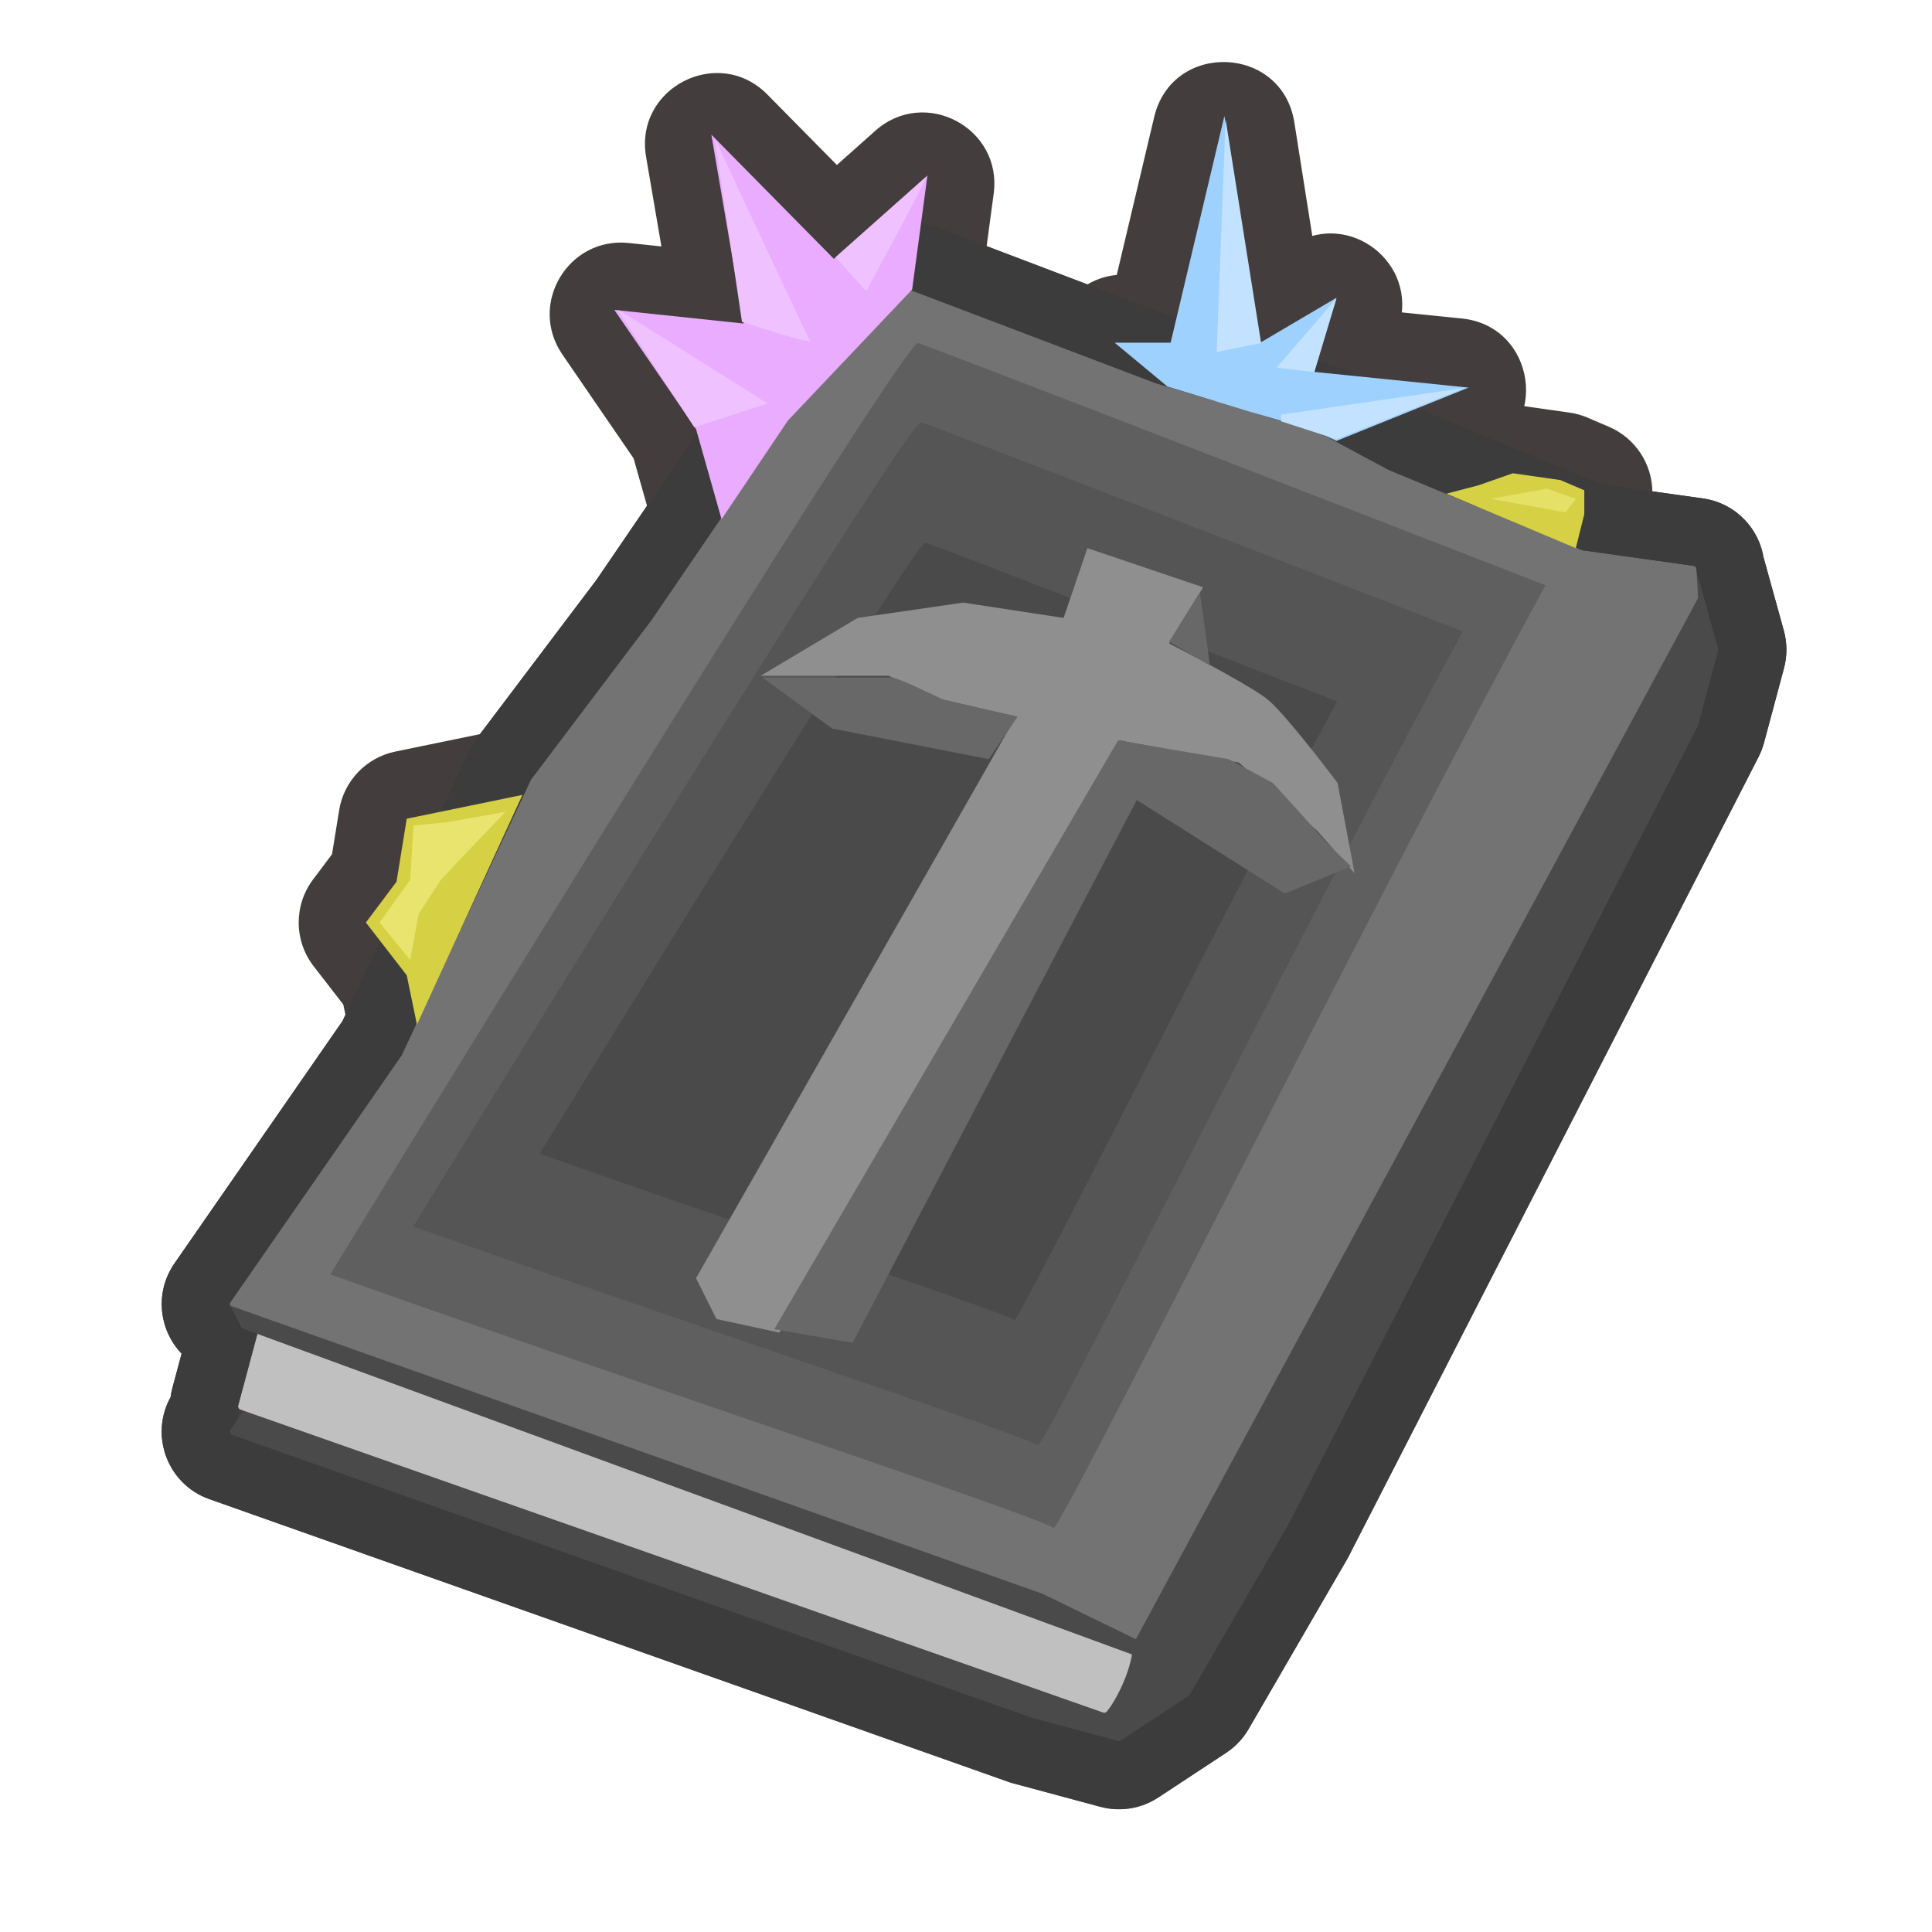 <svg width="400" height="400" viewBox="0 0 400 400" fill="none" xmlns="http://www.w3.org/2000/svg">
<mask id="path-1-outside-1_442_363" maskUnits="userSpaceOnUse" x="32.568" y="11.933" width="338" height="363" fill="black">
<rect fill="white" x="32.568" y="11.933" width="338" height="363"/>
<path fill-rule="evenodd" clip-rule="evenodd" d="M241.83 80.059C241.741 80.032 241.658 79.987 241.587 79.928L232.275 72.198C231.768 71.776 232.066 70.951 232.725 70.951H241.812C242.138 70.951 242.422 70.727 242.497 70.409L252.676 27.476C252.854 26.724 253.937 26.765 254.058 27.528L260.759 69.928C260.837 70.419 261.385 70.677 261.813 70.425L275.136 62.57C275.689 62.244 276.354 62.767 276.168 63.381L272.3 76.176C272.172 76.6 272.462 77.036 272.903 77.081L301.221 79.96C301.953 80.034 302.095 81.039 301.413 81.314L276.978 91.176C276.795 91.25 276.589 91.244 276.411 91.159L273.493 89.768L287.497 97.282L305.635 104.807L301.384 103.018C300.764 102.757 300.828 101.858 301.478 101.687L306.169 100.452L313.053 98.043C313.16 98.006 313.274 97.995 313.386 98.01L322.988 99.382C323.049 99.391 323.109 99.408 323.166 99.432L327.586 101.326C327.845 101.437 328.013 101.692 328.013 101.974V106.355C328.013 106.413 328.006 106.47 327.992 106.526L326.427 112.785C326.343 113.123 326.518 113.473 326.841 113.606L327.542 113.897C327.597 113.92 327.655 113.936 327.714 113.944L350.621 117.149C350.953 117.196 351.207 117.47 351.227 117.805L351.249 118.184C351.259 118.344 351.334 118.491 351.393 118.639C351.403 118.664 351.411 118.689 351.418 118.715L355.74 134.325C355.774 134.446 355.775 134.574 355.742 134.695L351.602 150.148C351.589 150.196 351.571 150.243 351.548 150.287L266.674 315.809L246.323 350.897C246.268 350.991 246.192 351.072 246.101 351.132L232.059 360.379C231.891 360.489 231.683 360.523 231.489 360.47L213.474 355.62L48.038 297.087C47.604 296.933 47.431 296.412 47.688 296.03L50.008 292.576C50.188 292.307 50.066 291.94 49.761 291.833V291.833C49.413 291.711 49.218 291.341 49.313 290.985L54.003 273.483C54.098 273.128 53.905 272.76 53.56 272.637L48.048 270.669C47.611 270.513 47.441 269.985 47.706 269.604L83.12 218.527C83.142 218.495 83.162 218.46 83.179 218.425L86.165 212.06C86.23 211.922 86.248 211.767 86.217 211.618L84.243 202.079C84.222 201.974 84.176 201.875 84.111 201.791L76.084 191.422C75.889 191.171 75.887 190.822 76.077 190.568L81.993 182.681C82.061 182.59 82.106 182.483 82.124 182.371L84.133 169.986C84.18 169.697 84.4 169.467 84.686 169.408L106.805 164.855C107.37 164.738 107.828 165.314 107.587 165.839L95.422 192.326L109.898 161.47C109.919 161.425 109.944 161.383 109.974 161.344L134.944 128.285L149.126 107.496C149.243 107.324 149.278 107.108 149.221 106.907L144.136 88.937C144.115 88.864 144.082 88.794 144.039 88.731L128.056 65.423C127.716 64.927 128.114 64.261 128.711 64.324L153.044 66.885C153.508 66.934 153.891 66.526 153.812 66.066L147.653 30.086C147.537 29.406 148.365 28.981 148.85 29.472L172.171 53.118C172.435 53.385 172.862 53.399 173.142 53.149L190.599 37.596C191.087 37.161 191.853 37.568 191.766 38.216L188.853 59.901C188.85 59.924 188.84 59.945 188.824 59.962V59.962C188.757 60.032 188.809 60.16 188.9 60.194V60.194L239.229 79.314L251.662 83.069L241.83 80.059ZM261.13 85.929L272.007 89.215C272.091 89.24 272.137 89.121 272.058 89.083V89.083C272.054 89.081 272.051 89.08 272.047 89.079L261.13 85.929Z"/>
</mask>
<path fill-rule="evenodd" clip-rule="evenodd" d="M241.83 80.059C241.741 80.032 241.658 79.987 241.587 79.928L232.275 72.198C231.768 71.776 232.066 70.951 232.725 70.951H241.812C242.138 70.951 242.422 70.727 242.497 70.409L252.676 27.476C252.854 26.724 253.937 26.765 254.058 27.528L260.759 69.928C260.837 70.419 261.385 70.677 261.813 70.425L275.136 62.57C275.689 62.244 276.354 62.767 276.168 63.381L272.3 76.176C272.172 76.6 272.462 77.036 272.903 77.081L301.221 79.96C301.953 80.034 302.095 81.039 301.413 81.314L276.978 91.176C276.795 91.25 276.589 91.244 276.411 91.159L273.493 89.768L287.497 97.282L305.635 104.807L301.384 103.018C300.764 102.757 300.828 101.858 301.478 101.687L306.169 100.452L313.053 98.043C313.16 98.006 313.274 97.995 313.386 98.01L322.988 99.382C323.049 99.391 323.109 99.408 323.166 99.432L327.586 101.326C327.845 101.437 328.013 101.692 328.013 101.974V106.355C328.013 106.413 328.006 106.47 327.992 106.526L326.427 112.785C326.343 113.123 326.518 113.473 326.841 113.606L327.542 113.897C327.597 113.92 327.655 113.936 327.714 113.944L350.621 117.149C350.953 117.196 351.207 117.47 351.227 117.805L351.249 118.184C351.259 118.344 351.334 118.491 351.393 118.639C351.403 118.664 351.411 118.689 351.418 118.715L355.74 134.325C355.774 134.446 355.775 134.574 355.742 134.695L351.602 150.148C351.589 150.196 351.571 150.243 351.548 150.287L266.674 315.809L246.323 350.897C246.268 350.991 246.192 351.072 246.101 351.132L232.059 360.379C231.891 360.489 231.683 360.523 231.489 360.47L213.474 355.62L48.038 297.087C47.604 296.933 47.431 296.412 47.688 296.03L50.008 292.576C50.188 292.307 50.066 291.94 49.761 291.833V291.833C49.413 291.711 49.218 291.341 49.313 290.985L54.003 273.483C54.098 273.128 53.905 272.76 53.56 272.637L48.048 270.669C47.611 270.513 47.441 269.985 47.706 269.604L83.12 218.527C83.142 218.495 83.162 218.46 83.179 218.425L86.165 212.06C86.23 211.922 86.248 211.767 86.217 211.618L84.243 202.079C84.222 201.974 84.176 201.875 84.111 201.791L76.084 191.422C75.889 191.171 75.887 190.822 76.077 190.568L81.993 182.681C82.061 182.59 82.106 182.483 82.124 182.371L84.133 169.986C84.18 169.697 84.4 169.467 84.686 169.408L106.805 164.855C107.37 164.738 107.828 165.314 107.587 165.839L95.422 192.326L109.898 161.47C109.919 161.425 109.944 161.383 109.974 161.344L134.944 128.285L149.126 107.496C149.243 107.324 149.278 107.108 149.221 106.907L144.136 88.937C144.115 88.864 144.082 88.794 144.039 88.731L128.056 65.423C127.716 64.927 128.114 64.261 128.711 64.324L153.044 66.885C153.508 66.934 153.891 66.526 153.812 66.066L147.653 30.086C147.537 29.406 148.365 28.981 148.85 29.472L172.171 53.118C172.435 53.385 172.862 53.399 173.142 53.149L190.599 37.596C191.087 37.161 191.853 37.568 191.766 38.216L188.853 59.901C188.85 59.924 188.84 59.945 188.824 59.962V59.962C188.757 60.032 188.809 60.16 188.9 60.194V60.194L239.229 79.314L251.662 83.069L241.83 80.059ZM261.13 85.929L272.007 89.215C272.091 89.24 272.137 89.121 272.058 89.083V89.083C272.054 89.081 272.051 89.08 272.047 89.079L261.13 85.929Z" fill="#D6D045"/>
<path d="M273.493 89.768L279.559 77.047L266.83 102.185L273.493 89.768ZM287.497 97.282L280.833 109.699L281.45 110.03L282.096 110.298L287.497 97.282ZM305.635 104.807L300.234 117.824L311.104 91.819L305.635 104.807ZM306.169 100.452L309.756 114.081L310.297 113.939L310.825 113.754L306.169 100.452ZM327.542 113.897L332.944 100.881L332.942 100.88L327.542 113.897ZM327.714 113.944L329.667 99.987L329.666 99.987L327.714 113.944ZM350.621 117.149L348.668 131.106L348.668 131.106L350.621 117.149ZM351.227 117.805L365.295 116.971L365.295 116.97L351.227 117.805ZM351.418 118.715L365 114.954L365 114.954L351.418 118.715ZM355.74 134.325L369.323 130.567L369.322 130.565L355.74 134.325ZM355.742 134.695L342.13 131.047L342.13 131.048L355.742 134.695ZM351.602 150.148L365.213 153.797L365.214 153.795L351.602 150.148ZM351.548 150.287L364.088 156.717L364.089 156.716L351.548 150.287ZM266.674 315.809L278.865 322.879L279.048 322.564L279.214 322.239L266.674 315.809ZM246.323 350.897L234.132 343.826L234.132 343.827L246.323 350.897ZM246.101 351.132L238.35 339.362L238.35 339.362L246.101 351.132ZM232.059 360.379L239.81 372.149L239.81 372.148L232.059 360.379ZM231.489 360.47L227.825 374.079L227.825 374.079L231.489 360.47ZM213.474 355.62L208.774 368.906L209.286 369.087L209.811 369.228L213.474 355.62ZM48.038 297.087L43.337 310.372L43.337 310.372L48.038 297.087ZM47.688 296.03L59.386 303.888L59.386 303.887L47.688 296.03ZM49.313 290.985L62.926 294.633L62.926 294.633L49.313 290.985ZM48.048 270.669L52.786 257.397L52.785 257.397L48.048 270.669ZM47.706 269.604L59.287 277.634L59.287 277.634L47.706 269.604ZM83.12 218.527L71.54 210.496L71.539 210.497L83.12 218.527ZM83.179 218.425L70.42 212.439L70.42 212.44L83.179 218.425ZM95.422 192.326L82.616 186.445L108.181 198.312L95.422 192.326ZM109.898 161.47L122.657 167.455L122.657 167.455L109.898 161.47ZM109.974 161.344L121.219 169.839L121.219 169.838L109.974 161.344ZM134.944 128.285L146.189 136.779L146.394 136.508L146.586 136.227L134.944 128.285ZM239.229 79.314L234.225 92.488L234.684 92.662L235.154 92.804L239.229 79.314ZM251.662 83.069L247.586 96.56L255.787 69.594L251.662 83.069ZM261.13 85.929L265.036 72.389L257.054 99.42L261.13 85.929ZM272.047 89.079L275.953 75.538L272.047 89.079ZM272.007 89.215L267.931 102.706L272.007 89.215ZM172.171 53.118L182.205 43.222L172.171 53.118ZM173.142 53.149L182.516 63.671L173.142 53.149ZM153.044 66.885L154.519 52.87L153.044 66.885ZM153.812 66.066L167.703 63.688L153.812 66.066ZM128.056 65.423L116.434 73.393L128.056 65.423ZM128.711 64.324L130.187 50.309L128.711 64.324ZM144.136 88.937L130.576 92.775L144.136 88.937ZM144.039 88.731L155.661 80.761L144.039 88.731ZM86.165 212.06L98.923 218.045L86.165 212.06ZM86.217 211.618L100.017 208.762L86.217 211.618ZM326.427 112.785L312.755 109.367L326.427 112.785ZM326.841 113.606L321.44 126.623L326.841 113.606ZM54.003 273.483L67.616 277.13L54.003 273.483ZM53.56 272.637L48.822 285.909L53.56 272.637ZM327.992 106.526L341.664 109.944L327.992 106.526ZM327.586 101.326L322.035 114.28L327.586 101.326ZM188.853 59.901L202.82 61.777L188.853 59.901ZM322.988 99.382L320.995 113.333L322.988 99.382ZM323.166 99.432L317.615 112.385L323.166 99.432ZM149.126 107.496L160.767 115.438L149.126 107.496ZM149.221 106.907L162.782 103.069L149.221 106.907ZM276.978 91.176L282.252 104.245L276.978 91.176ZM276.411 91.159L282.477 78.439L276.411 91.159ZM301.221 79.96L299.795 93.98L301.221 79.96ZM301.413 81.314L306.688 94.383L301.413 81.314ZM272.3 76.176L285.789 80.254L272.3 76.176ZM272.903 77.081L274.329 63.06L272.903 77.081ZM275.136 62.57L267.979 50.431L275.136 62.57ZM276.168 63.381L262.679 59.303L276.168 63.381ZM260.759 69.928L246.84 72.128L260.759 69.928ZM261.813 70.425L254.656 58.285L261.813 70.425ZM50.008 292.576L61.706 300.434L50.008 292.576ZM190.599 37.596L199.973 48.119L190.599 37.596ZM191.766 38.216L177.799 36.34L191.766 38.216ZM313.053 98.043L308.398 84.742L313.053 98.043ZM313.386 98.01L311.393 111.962L313.386 98.01ZM242.497 70.409L228.785 67.158L242.497 70.409ZM84.133 169.986L70.222 167.73L84.133 169.986ZM84.686 169.408L81.844 155.605L84.686 169.408ZM106.805 164.855L109.646 178.658L106.805 164.855ZM252.676 27.476L238.964 24.224L252.676 27.476ZM254.058 27.528L240.138 29.728L254.058 27.528ZM241.587 79.928L232.585 90.771L241.587 79.928ZM241.83 80.059L245.956 66.584L241.83 80.059ZM81.993 182.681L70.718 174.225L81.993 182.681ZM82.124 182.371L68.213 180.115L82.124 182.371ZM147.653 30.086L133.763 32.463L147.653 30.086ZM148.85 29.472L158.883 19.576L148.85 29.472ZM301.384 103.018L306.853 90.029L301.384 103.018ZM301.478 101.687L305.065 115.316L301.478 101.687ZM232.275 72.198L223.274 83.041L232.275 72.198ZM76.084 191.422L87.227 182.795L76.084 191.422ZM76.077 190.568L64.803 182.113L76.077 190.568ZM84.243 202.079L70.443 204.934L84.243 202.079ZM84.111 201.791L95.254 193.163L84.111 201.791ZM351.249 118.184L337.181 119.019L351.249 118.184ZM351.393 118.639L338.298 123.847L351.393 118.639ZM223.274 83.041L232.585 90.771L250.588 69.085L241.277 61.355L223.274 83.041ZM241.812 56.858H232.725V85.044H241.812V56.858ZM238.964 24.224L228.785 67.158L256.21 73.66L266.389 30.727L238.964 24.224ZM274.679 67.728L267.978 25.328L240.138 29.728L246.84 72.128L274.679 67.728ZM267.979 50.431L254.656 58.285L268.971 82.565L282.293 74.71L267.979 50.431ZM285.789 80.254L289.658 67.46L262.679 59.303L258.81 72.097L285.789 80.254ZM302.646 65.94L274.329 63.06L271.478 91.101L299.795 93.98L302.646 65.94ZM282.252 104.245L306.688 94.383L296.139 68.246L271.704 78.108L282.252 104.245ZM267.427 102.488L270.345 103.879L282.477 78.439L279.559 77.047L267.427 102.488ZM294.16 84.864L280.157 77.35L266.83 102.185L280.833 109.699L294.16 84.864ZM311.036 91.791L292.898 84.265L282.096 110.298L300.234 117.824L311.036 91.791ZM295.915 116.006L300.166 117.796L311.104 91.819L306.853 90.029L295.915 116.006ZM302.583 86.824L297.892 88.058L305.065 115.316L309.756 114.081L302.583 86.824ZM308.398 84.742L301.514 87.151L310.825 113.754L317.709 111.344L308.398 84.742ZM324.981 85.431L315.379 84.059L311.393 111.962L320.995 113.333L324.981 85.431ZM333.137 88.373L328.717 86.479L317.615 112.385L322.035 114.28L333.137 88.373ZM342.106 106.355V101.974H313.92V106.355H342.106ZM340.099 116.202L341.664 109.944L314.32 103.108L312.755 109.367L340.099 116.202ZM332.942 100.88L332.242 100.59L321.44 126.623L322.141 126.914L332.942 100.88ZM329.666 99.987C330.792 100.145 331.894 100.445 332.944 100.881L322.139 126.913C323.3 127.395 324.517 127.727 325.762 127.901L329.666 99.987ZM352.574 103.192L329.667 99.987L325.761 127.901L348.668 131.106L352.574 103.192ZM365.295 116.97C364.877 109.934 359.555 104.169 352.574 103.192L348.668 131.106C342.352 130.222 337.537 125.006 337.159 118.641L365.295 116.97ZM365.317 117.35L365.295 116.971L337.159 118.64L337.181 119.019L365.317 117.35ZM365 114.954C364.858 114.439 364.687 113.931 364.488 113.431L338.298 123.847C338.119 123.396 337.965 122.938 337.837 122.475L365 114.954ZM369.322 130.565L365 114.954L337.837 122.475L342.159 138.085L369.322 130.565ZM369.354 138.343C370.038 135.792 370.026 133.108 369.323 130.567L342.158 138.083C341.522 135.785 341.511 133.356 342.13 131.047L369.354 138.343ZM365.214 153.795L369.354 138.343L342.13 131.048L337.989 146.501L365.214 153.795ZM364.089 156.716C364.566 155.786 364.943 154.807 365.213 153.797L337.99 146.499C338.235 145.585 338.576 144.7 339.007 143.858L364.089 156.716ZM279.214 322.239L364.088 156.717L339.008 143.857L254.134 309.379L279.214 322.239ZM258.514 357.967L278.865 322.879L254.483 308.738L234.132 343.826L258.514 357.967ZM253.852 362.901C255.768 361.64 257.364 359.95 258.514 357.967L234.132 343.827C235.173 342.032 236.616 340.504 238.35 339.362L253.852 362.901ZM239.81 372.148L253.852 362.901L238.35 339.362L224.309 348.609L239.81 372.148ZM227.825 374.079C231.913 375.179 236.276 374.476 239.81 372.149L224.309 348.608C227.507 346.503 231.454 345.867 235.152 346.862L227.825 374.079ZM209.811 369.228L227.825 374.079L235.152 346.862L217.138 342.012L209.811 369.228ZM43.337 310.372L208.774 368.906L218.175 342.335L52.738 283.801L43.337 310.372ZM35.989 288.172C30.599 296.196 34.225 307.148 43.337 310.372L52.739 283.801C60.983 286.718 64.263 296.627 59.386 303.888L35.989 288.172ZM38.309 284.718L35.989 288.172L59.386 303.887L61.706 300.434L38.309 284.718ZM35.701 287.338C33.699 294.811 37.791 302.566 45.091 305.129L54.43 278.536C61.035 280.855 64.738 287.871 62.926 294.633L35.701 287.338ZM40.391 269.835L35.701 287.338L62.926 294.633L67.616 277.13L40.391 269.835ZM43.31 283.941L48.822 285.909L58.298 259.364L52.786 257.397L43.31 283.941ZM36.124 261.574C30.575 269.578 34.137 280.667 43.31 283.941L52.785 257.397C61.084 260.359 64.308 270.392 59.287 277.634L36.124 261.574ZM71.539 210.497L36.124 261.574L59.287 277.634L94.701 226.557L71.539 210.497ZM70.42 212.44C70.738 211.762 71.112 211.112 71.54 210.496L94.7 226.558C95.172 225.877 95.586 225.158 95.937 224.41L70.42 212.44ZM73.406 206.074L70.42 212.439L95.937 224.41L98.923 218.045L73.406 206.074ZM70.443 204.934L72.417 214.473L100.017 208.762L98.044 199.224L70.443 204.934ZM64.94 200.049L72.967 210.418L95.254 193.163L87.227 182.795L64.94 200.049ZM70.718 174.225L64.803 182.113L87.351 199.024L93.267 191.136L70.718 174.225ZM70.222 167.73L68.213 180.115L96.035 184.627L98.044 172.242L70.222 167.73ZM103.963 151.052L81.844 155.605L87.528 183.212L109.646 178.658L103.963 151.052ZM108.229 198.208L120.394 171.72L94.78 159.957L82.616 186.445L108.229 198.208ZM97.14 155.484L82.664 186.341L108.181 198.312L122.657 167.455L97.14 155.484ZM98.729 152.85C98.109 153.671 97.576 154.554 97.14 155.485L122.657 167.455C122.262 168.297 121.78 169.096 121.219 169.839L98.729 152.85ZM123.699 119.792L98.729 152.851L121.219 169.838L146.189 136.779L123.699 119.792ZM137.484 99.555L123.302 120.344L146.586 136.227L160.767 115.438L137.484 99.555ZM130.576 92.775L135.661 110.745L162.782 103.069L157.696 85.1L130.576 92.775ZM116.434 73.393L132.416 96.701L155.661 80.761L139.679 57.453L116.434 73.393ZM154.519 52.87L130.187 50.309L127.236 78.339L151.569 80.9L154.519 52.87ZM133.763 32.463L139.921 68.443L167.703 63.688L161.544 27.708L133.763 32.463ZM182.205 43.222L158.883 19.576L138.816 39.368L162.138 63.014L182.205 43.222ZM181.224 27.074L163.767 42.627L182.516 63.671L199.973 48.119L181.224 27.074ZM202.82 61.777L205.733 40.093L177.799 36.34L174.886 58.025L202.82 61.777ZM244.234 66.139L193.904 47.02L183.895 73.368L234.225 92.488L244.234 66.139ZM255.737 69.579L243.305 65.823L235.154 92.804L247.586 96.56L255.737 69.579ZM237.705 93.535L247.537 96.544L255.787 69.594L245.956 66.584L237.705 93.535ZM276.082 75.725L265.205 72.439L257.054 99.42L267.931 102.706L276.082 75.725ZM257.223 99.469L268.14 102.619L275.953 75.538L265.036 72.389L257.223 99.469ZM278.124 76.363C277.424 76.029 276.698 75.753 275.953 75.538L268.14 102.619C267.403 102.407 266.684 102.134 265.992 101.803L278.124 76.363ZM267.931 102.706C284.689 107.768 293.924 83.897 278.124 76.363L265.992 101.803C250.35 94.344 259.493 70.713 276.082 75.725L267.931 102.706ZM162.138 63.014C167.672 68.624 176.632 68.914 182.516 63.671L163.767 42.627C169.091 37.884 177.198 38.145 182.205 43.222L162.138 63.014ZM151.569 80.9C161.322 81.927 169.357 73.354 167.703 63.688L139.921 68.443C138.424 59.697 145.695 51.941 154.519 52.87L151.569 80.9ZM139.679 57.453C146.138 66.873 138.595 79.535 127.236 78.339L130.187 50.309C117.632 48.987 109.295 62.982 116.434 73.393L139.679 57.453ZM157.696 85.1C157.258 83.552 156.571 82.087 155.661 80.761L132.416 96.701C131.594 95.501 130.972 94.175 130.576 92.775L157.696 85.1ZM98.923 218.045C100.281 215.15 100.665 211.893 100.017 208.762L72.417 214.473C71.83 211.64 72.178 208.693 73.406 206.074L98.923 218.045ZM312.755 109.367C310.978 116.476 314.672 123.815 321.44 126.623L332.242 100.59C338.365 103.13 341.707 109.771 340.099 116.202L312.755 109.367ZM67.616 277.13C69.611 269.685 65.557 261.956 58.298 259.364L48.822 285.909C42.254 283.564 38.586 276.571 40.391 269.835L67.616 277.13ZM313.92 106.355C313.92 105.26 314.055 104.17 314.32 103.108L341.664 109.944C341.957 108.77 342.106 107.565 342.106 106.355H313.92ZM178.597 50.266C173.89 55.232 174.297 61.345 175.518 64.794C176.712 68.167 179.443 71.677 183.896 73.368L193.904 47.02C198.266 48.677 200.926 52.106 202.088 55.389C203.277 58.748 203.692 64.763 199.051 69.658L178.597 50.266ZM322.035 114.28C317.112 112.17 313.92 107.33 313.92 101.974H342.106C342.106 96.055 338.578 90.705 333.137 88.373L322.035 114.28ZM174.886 58.025C175.277 55.113 176.575 52.398 178.597 50.266L199.051 69.658C201.104 67.492 202.423 64.735 202.82 61.777L174.886 58.025ZM320.995 113.333C319.832 113.167 318.695 112.848 317.615 112.385L328.717 86.479C327.523 85.967 326.267 85.615 324.981 85.431L320.995 113.333ZM160.767 115.438C163.238 111.817 163.975 107.287 162.782 103.069L135.661 110.745C134.582 106.929 135.249 102.831 137.484 99.555L160.767 115.438ZM271.704 78.108C275.182 76.704 279.091 76.824 282.477 78.439L270.345 103.879C274.088 105.664 278.407 105.797 282.252 104.245L271.704 78.108ZM299.795 93.98C285.893 92.567 283.181 73.476 296.139 68.246L306.688 94.383C321.009 88.603 318.012 67.502 302.646 65.94L299.795 93.98ZM258.81 72.097C256.117 81.006 262.218 90.159 271.478 91.101L274.329 63.06C282.706 63.912 288.226 72.194 285.789 80.254L258.81 72.097ZM282.293 74.71C271.789 80.903 259.15 70.974 262.679 59.303L289.658 67.46C293.558 54.559 279.588 43.586 267.979 50.431L282.293 74.71ZM246.84 72.128C248.469 82.44 259.977 87.867 268.971 82.565L254.656 58.285C262.793 53.488 273.205 58.398 274.679 67.728L246.84 72.128ZM61.706 300.434C67.028 292.512 63.434 281.698 54.43 278.536L45.092 305.129C36.698 302.182 33.349 292.102 38.309 284.718L61.706 300.434ZM199.973 48.119C190.697 56.383 176.145 48.653 177.799 36.34L205.733 40.093C207.561 26.483 191.477 17.94 181.224 27.074L199.973 48.119ZM317.709 111.344C315.683 112.053 313.517 112.265 311.393 111.962L315.379 84.059C313.031 83.724 310.637 83.958 308.398 84.742L317.709 111.344ZM241.812 85.044C248.669 85.044 254.628 80.332 256.21 73.66L228.785 67.158C230.216 61.121 235.607 56.858 241.812 56.858V85.044ZM98.044 172.242C97.154 177.726 92.97 182.091 87.528 183.212L81.844 155.605C75.83 156.844 71.205 161.668 70.222 167.73L98.044 172.242ZM109.646 178.658C98.9 180.87 90.201 169.927 94.78 159.957L120.394 171.72C125.454 160.701 115.84 148.606 103.963 151.052L109.646 178.658ZM266.389 30.727C263.004 45.004 242.429 44.221 240.138 29.728L267.978 25.328C265.446 9.309 242.705 8.444 238.964 24.224L266.389 30.727ZM232.585 90.771C234.092 92.022 235.832 92.962 237.705 93.535L245.956 66.584C247.65 67.103 249.225 67.953 250.588 69.085L232.585 90.771ZM93.267 191.136C94.702 189.222 95.652 186.989 96.035 184.627L68.213 180.115C68.56 177.978 69.419 175.957 70.718 174.225L93.267 191.136ZM161.544 27.708C163.754 40.622 148.016 48.696 138.816 39.368L158.883 19.576C148.715 9.266 131.32 18.19 133.763 32.463L161.544 27.708ZM306.853 90.029C318.634 94.99 317.426 112.062 305.065 115.316L297.892 88.058C284.229 91.654 282.895 110.524 295.915 116.006L306.853 90.029ZM241.277 61.355C250.921 69.361 245.26 85.044 232.725 85.044V56.858C218.872 56.858 212.615 74.192 223.274 83.041L241.277 61.355ZM87.227 182.795C90.916 187.56 90.967 194.203 87.351 199.024L64.803 182.113C60.807 187.441 60.863 194.783 64.94 200.049L87.227 182.795ZM98.044 199.224C97.587 197.018 96.633 194.945 95.254 193.163L72.967 210.418C71.719 208.806 70.856 206.93 70.443 204.934L98.044 199.224ZM337.181 119.019C337.3 121.016 337.805 122.537 338.061 123.238C338.191 123.597 338.311 123.883 338.343 123.958C338.412 124.124 338.342 123.959 338.298 123.847L364.488 113.431C364.414 113.246 364.314 113.007 364.351 113.098C364.352 113.099 364.441 113.31 364.545 113.594C364.745 114.145 365.208 115.512 365.317 117.35L337.181 119.019Z" fill="#443D3D" mask="url(#path-1-outside-1_442_363)"/>
<path d="M266.674 315.809L351.548 150.287C351.571 150.243 351.589 150.196 351.602 150.148L355.742 134.695C355.775 134.574 355.774 134.446 355.741 134.325L351.419 118.715C351.276 118.199 350.633 118.024 350.249 118.397L327.949 140.041C327.752 140.233 327.46 140.292 327.204 140.192L188.986 86.655C188.678 86.536 188.33 86.645 188.146 86.919L47.688 296.03C47.432 296.412 47.604 296.933 48.038 297.087L213.475 355.621L231.489 360.471C231.684 360.523 231.891 360.489 232.06 360.379L246.101 351.132C246.193 351.072 246.269 350.991 246.323 350.897L266.674 315.809Z" fill="#4A4A4A"/>
<path d="M49.761 291.833C49.413 291.711 49.218 291.341 49.314 290.986L54.782 270.577C54.889 270.178 55.314 269.956 55.702 270.096L225.489 331.194C225.588 331.23 225.676 331.288 225.756 331.356C227.181 332.569 233.532 335.235 234.39 339.429C235.238 343.573 231.538 351.507 229.135 354.378C228.957 354.591 228.665 354.659 228.402 354.567L49.761 291.833Z" fill="#C0C0C0"/>
<path d="M215.941 330.606L234.36 339.474C234.699 339.637 235.107 339.505 235.286 339.174L351.487 123.973C351.55 123.858 351.578 123.727 351.571 123.596L351.227 117.805C351.207 117.47 350.954 117.196 350.621 117.149L327.714 113.944C327.655 113.936 327.597 113.92 327.542 113.897L287.497 97.282L273.114 89.564C273.073 89.542 273.03 89.524 272.985 89.51L239.23 79.314L188.9 60.194C188.634 60.093 188.333 60.162 188.138 60.369L163.52 86.411C163.495 86.438 163.471 86.467 163.45 86.498L134.944 128.285L109.974 161.344C109.945 161.383 109.919 161.426 109.899 161.47L83.179 218.425C83.162 218.46 83.143 218.495 83.12 218.527L47.706 269.604C47.442 269.985 47.611 270.513 48.048 270.669L215.941 330.606Z" fill="#747373"/>
<path d="M272.944 319.024L272.861 319.186L272.77 319.344L252.419 354.432C251.816 355.471 250.98 356.356 249.977 357.017L235.935 366.263C234.083 367.483 231.798 367.851 229.657 367.275L211.643 362.425L211.38 362.354L211.124 362.263L45.688 303.73C40.915 302.041 39.016 296.304 41.839 292.101L42.249 291.491C42.217 290.724 42.299 289.94 42.508 289.162L45.684 277.307L45.679 277.305C40.874 275.59 39.008 269.781 41.915 265.589L77.026 214.95L103.519 158.477C103.748 157.99 104.027 157.527 104.352 157.097L129.219 124.174L157.629 82.527C157.86 82.188 158.118 81.868 158.4 81.57L183.017 55.528C185.168 53.253 188.476 52.495 191.402 53.607L241.502 72.639L275.022 82.765C275.515 82.914 275.992 83.112 276.446 83.355L290.52 90.907L329.494 107.078L351.598 110.171C355.067 110.656 357.754 113.399 358.207 116.827C358.208 116.829 358.209 116.832 358.21 116.835L362.532 132.445C362.9 133.777 362.906 135.184 362.549 136.519L358.408 151.972C358.266 152.501 358.068 153.014 357.818 153.502L272.944 319.024Z" stroke="#3C3C3C" stroke-width="14.093"/>
<path d="M218.07 316.351C219.067 318.077 283.349 188.432 319.976 121.163C277.693 104.727 192.514 71.691 190.064 71.034C187.613 70.377 107.914 199.297 68.371 263.838C120.955 282.67 217.074 314.626 218.07 316.351Z" fill="#5F5F5F"/>
<path d="M214.854 299.243C215.715 300.733 271.214 188.802 302.836 130.726C266.33 116.535 192.79 88.013 190.675 87.446C188.559 86.879 119.75 198.183 85.61 253.906C131.009 270.164 213.994 297.753 214.854 299.243Z" fill="#555555"/>
<path d="M214.854 299.243C215.715 300.733 271.214 188.802 302.836 130.726C266.33 116.535 192.79 88.013 190.675 87.446C188.559 86.879 119.75 198.183 85.61 253.906C131.009 270.164 213.994 297.753 214.854 299.243Z" fill="#555555"/>
<path d="M209.978 273.299C210.632 274.432 252.811 189.365 276.844 145.226C249.099 134.442 193.209 112.765 191.601 112.334C189.994 111.903 137.699 196.494 111.753 238.843C146.255 251.199 209.324 272.167 209.978 273.299Z" fill="#555555"/>
<path d="M209.978 273.299C210.632 274.432 252.811 189.365 276.844 145.226C249.099 134.442 193.209 112.765 191.601 112.334C189.994 111.903 137.699 196.494 111.753 238.843C146.255 251.199 209.324 272.167 209.978 273.299Z" fill="#4A4A4A"/>
<path d="M50.065 274.983L47.665 270.327L215.874 329.989L235.879 339.726L235.059 342.789L50.065 274.983Z" fill="#4A4A4A"/>
<path d="M153.969 66.983L127.193 64.164L144.105 88.826L149.389 107.499L163.13 87.064L188.849 59.936L192.019 36.331L172.642 53.594L147.275 27.875L153.969 66.983Z" fill="#E9ACFF"/>
<path d="M167.71 70.506C167.146 69.66 154.322 42.203 147.98 28.58L153.617 66.63C158.549 68.274 168.273 71.351 167.71 70.506Z" fill="#EFC1FF"/>
<path d="M179.336 60.288C183.446 52.772 191.667 37.529 191.667 36.683L172.994 53.242L179.336 60.288Z" fill="#EFC1FF"/>
<path d="M158.902 83.541C148.919 77.2 128.744 64.446 127.898 64.164L143.752 88.474L158.902 83.541Z" fill="#EFC1FF"/>
<path d="M230.774 70.951L241.696 80.018L258.959 85.303L272.053 89.081L276.691 91.292L304.056 80.248L272.053 76.994L276.691 61.654L260.921 70.951L253.501 24L242.369 70.951H230.774Z" fill="#9FD1FF"/>
<path d="M251.913 72.876L253.75 24.705L261.098 71.023L251.913 72.876Z" fill="#C3E2FF"/>
<path d="M264.313 76.118L276.714 61.759L272.121 77.044L264.313 76.118Z" fill="#C3E2FF"/>
<path d="M265.232 85.845L303.351 80.287L276.714 90.94L265.232 87.234V85.845Z" fill="#C3E2FF"/>
<path d="M84.21 169.506L108.168 164.574L86.324 212.137L84.21 201.919L75.755 190.998L82.097 182.542L84.21 169.506Z" fill="#D6D045"/>
<path d="M84.915 182.19L85.62 170.916L92.666 170.211L104.645 168.097C102.296 170.563 97.458 175.637 96.894 176.2C96.33 176.764 92.901 180.428 91.257 182.19L86.677 189.236L84.915 198.749L78.574 190.998L84.915 182.19Z" fill="#E9E46E"/>
<path d="M306.17 100.453L299.476 102.214L326.252 113.488L328.013 106.442V101.509L323.081 99.396L313.216 97.986L306.17 100.453Z" fill="#D6D045"/>
<path d="M324.138 106.089L308.636 103.271L320.262 101.157L326.252 103.271L324.138 106.089Z" fill="#E5E066"/>
<path d="M148.332 273.087L144.104 264.632L210.34 148.368L195.19 144.844L183.916 139.912H157.492L177.574 127.933L199.418 124.762L220.205 127.933L225.137 113.488L249.095 121.592L242.048 133.218C247.568 136.036 259.382 142.308 262.483 144.844C265.583 147.381 273.404 157.41 276.928 162.108L280.451 180.781L272.7 171.973L256.493 157.88L231.831 153.3L161.368 275.906L148.332 273.087Z" fill="#8F8F8F"/>
<path d="M176.517 278.02L160.31 275.201L231.478 153.3L254.379 157.175L263.539 162.108C266.123 164.926 271.572 170.916 272.699 172.325C273.827 173.734 277.866 177.61 279.745 179.371L266.005 185.008L235.354 165.631L176.517 278.02Z" fill="#686868"/>
<path d="M172.289 150.834L157.844 140.264H184.62C185.748 140.264 192.136 143.318 195.19 144.844L210.692 148.367L204.702 157.175L172.289 150.834Z" fill="#686868"/>
<path d="M250.503 137.798C249.916 133.335 248.671 124.058 248.389 122.648L242.048 132.866L250.503 137.798Z" fill="#686868"/>
</svg>
